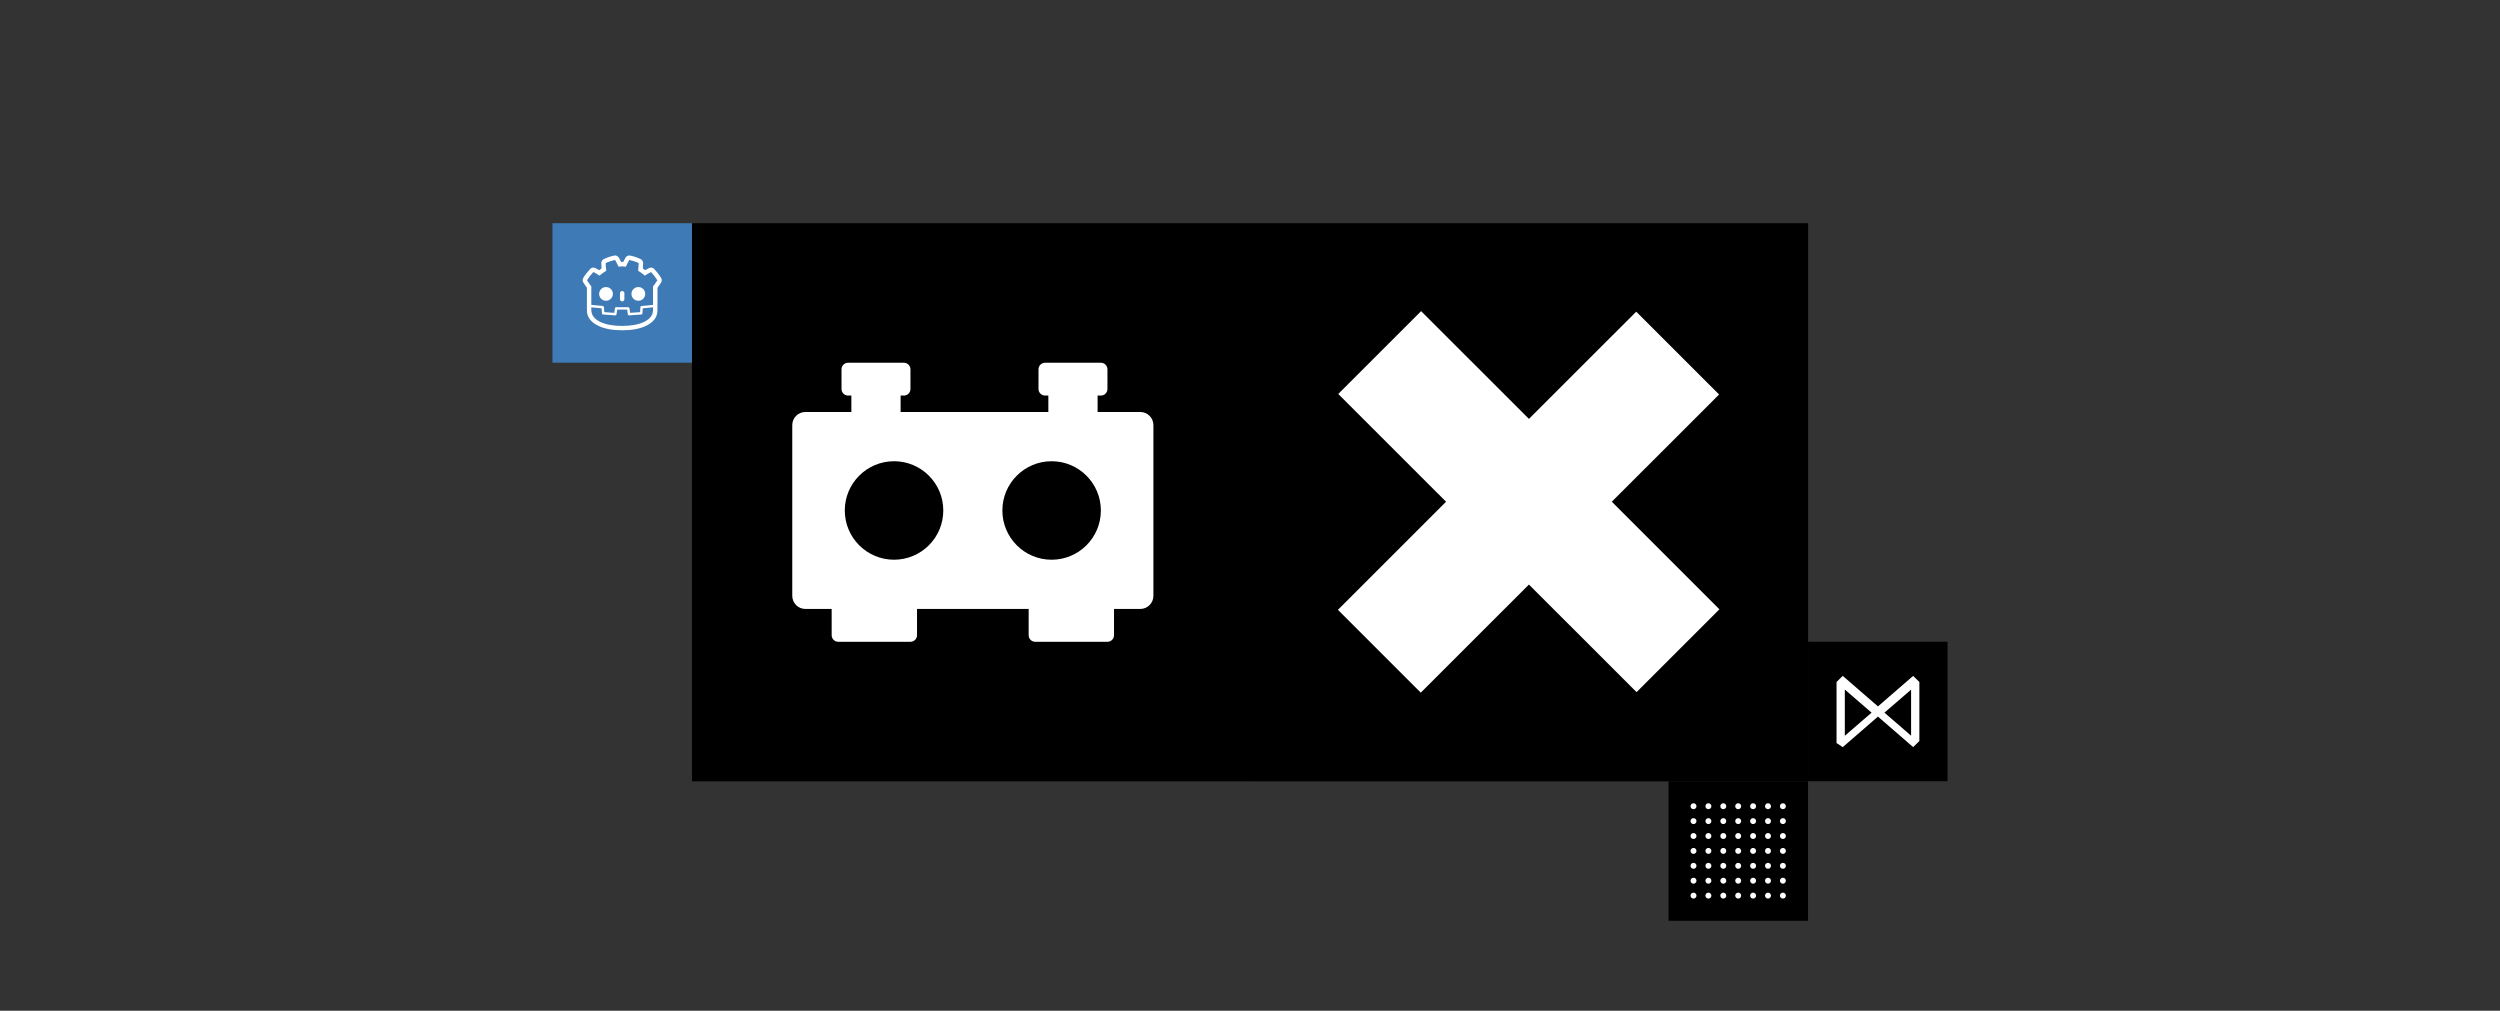 <?xml version="1.0" encoding="utf-8"?>
<svg width="1024px" height="414px" viewBox="0 0 1024 414" version="1.1" xmlns:xlink="http://www.w3.org/1999/xlink" xmlns="http://www.w3.org/2000/svg">
  <rect x="0" y="0" width="1024" height="414" fill="#333333" stroke="none"/>
  <g id="logo">
    <path d="M0 0L1024 0L1024 414L0 414L0 0Z" id="Rectangle" fill="#448AFF" fill-opacity="0" fill-rule="evenodd" stroke="none" />
    <g id="Group" transform="translate(283.429 91.428)">
      <g id="Group" transform="scale(1 1)">
        <path d="M0 0L228.607 0L228.607 228.598L0 228.598L0 0Z" id="Rectangle" fill="#000000" fill-rule="evenodd" stroke="none" />
        <path d="M89.496 59.838C89.496 58.352 88.291 57.149 86.806 57.149L63.943 57.149C62.458 57.149 61.254 58.352 61.254 59.838L61.254 67.906C61.254 69.392 62.458 70.596 63.943 70.596L65.289 70.596L65.289 77.32L46.461 77.32C43.489 77.32 41.082 79.727 41.082 82.698L41.082 152.622C41.082 155.593 43.489 158.001 46.461 158.001L57.22 158.001L57.22 168.758C57.22 170.244 58.424 171.447 59.909 171.447L89.496 171.447C90.981 171.447 92.184 170.244 92.184 168.758L92.184 158.001L137.907 158.001L137.907 168.758C137.907 170.244 139.111 171.447 140.596 171.447L170.181 171.447C171.667 171.447 172.871 170.244 172.871 168.758L172.871 158.001L183.629 158.001C186.6 158.001 189.007 155.593 189.007 152.622L189.007 82.698C189.007 79.727 186.6 77.32 183.629 77.32L166.147 77.32L166.147 70.596L167.492 70.596C168.978 70.596 170.181 69.392 170.181 67.906L170.181 59.838C170.181 58.352 168.978 57.149 167.492 57.149L144.63 57.149C143.145 57.149 141.941 58.352 141.941 59.838L141.941 67.906C141.941 69.392 143.145 70.596 144.63 70.596L145.975 70.596L145.975 77.32L85.461 77.32L85.461 70.596L86.806 70.596C88.291 70.596 89.496 69.392 89.496 67.906L89.496 59.838L89.496 59.838ZM82.77 97.491C71.63 97.491 62.598 106.522 62.598 117.662C62.598 128.803 71.63 137.833 82.77 137.833C93.911 137.833 102.941 128.803 102.941 117.662C102.941 106.522 93.911 97.491 82.77 97.491L82.77 97.491ZM147.314 97.494C136.172 97.494 127.142 106.525 127.142 117.666C127.142 128.807 136.172 137.837 147.314 137.837C158.453 137.837 167.484 128.807 167.484 117.666C167.484 106.525 158.453 97.494 147.314 97.494L147.314 97.494Z" id="Vector" fill="#FFFFFF" fill-rule="evenodd" stroke="none" />
      </g>
      <g id="Group" transform="matrix(1 0 0 1 228.569 0)">
        <path d="M0 0L228.604 0L228.604 228.603L0 228.603L0 0Z" id="Rectangle" fill="#000000" fill-rule="evenodd" stroke="none" />
        <path d="M70.09 36.015L114.251 80.154L158.199 36.227L192.14 70.152L148.193 114.079L192.279 158.144L158.338 192.07L114.251 148.004L69.951 192.282L36.011 158.356L80.309 114.079L36.15 69.941L70.09 36.015L70.09 36.015Z" id="Vector" fill="#FFFFFF" fill-rule="evenodd" stroke="none" />
      </g>
    </g>
    <g id="Group" transform="matrix(1 0 0 1 683.428 320)">
      <path d="M0 0L57.144 0L57.144 57.143L0 57.143L0 0Z" id="Rectangle" fill="#000000" fill-rule="evenodd" stroke="none" />
      <g id="Group" transform="matrix(1 0 0 1 9.008 9.005)">
        <path d="M1.221 9.15527e-05C1.895 9.15527e-05 2.441 0.546 2.441 1.221L2.441 1.221C2.441 1.895 1.895 2.441 1.221 2.441L1.221 2.441C0.546 2.441 0 1.895 0 1.221L0 1.221C0 0.546 0.546 9.15527e-05 1.221 9.15527e-05Z" id="Rectangle" fill="#FFFFFF" stroke="none" />
        <path d="M31.738 0C32.412 0 32.959 0.546 32.959 1.221L32.959 1.221C32.959 1.895 32.412 2.441 31.738 2.441L31.738 2.441C31.064 2.441 30.517 1.895 30.517 1.221L30.517 1.221C30.517 0.546 31.064 0 31.738 0Z" id="Rectangle" fill="#FFFFFF" stroke="none" />
        <path d="M37.842 9.15527e-05C38.516 9.15527e-05 39.062 0.546 39.062 1.221L39.062 1.221C39.062 1.895 38.516 2.441 37.842 2.441L37.842 2.441C37.167 2.441 36.621 1.895 36.621 1.221L36.621 1.221C36.621 0.546 37.167 9.15527e-05 37.842 9.15527e-05Z" id="Rectangle" fill="#FFFFFF" stroke="none" />
        <path d="M25.632 9.15527e-05C26.306 9.15527e-05 26.853 0.547 26.853 1.221L26.853 1.221C26.853 1.895 26.306 2.441 25.632 2.441L25.632 2.441C24.958 2.441 24.412 1.895 24.412 1.221L24.412 1.221C24.412 0.547 24.958 9.15527e-05 25.632 9.15527e-05L25.632 9.15527e-05Z" id="Rectangle" fill="#FFFFFF" stroke="none" />
        <path d="M19.529 9.15527e-05C20.203 9.15527e-05 20.75 0.547 20.75 1.221L20.75 1.221C20.75 1.895 20.203 2.441 19.529 2.441L19.529 2.441C18.855 2.441 18.308 1.895 18.308 1.221L18.308 1.221C18.308 0.547 18.855 9.15527e-05 19.529 9.15527e-05L19.529 9.15527e-05Z" id="Rectangle" fill="#FFFFFF" stroke="none" />
        <path d="M13.425 9.15527e-05C14.099 9.15527e-05 14.646 0.547 14.646 1.221L14.646 1.221C14.646 1.895 14.099 2.441 13.425 2.441L13.425 2.441C12.751 2.441 12.204 1.895 12.204 1.221L12.204 1.221C12.204 0.547 12.751 9.15527e-05 13.425 9.15527e-05L13.425 9.15527e-05Z" id="Rectangle" fill="#FFFFFF" stroke="none" />
        <path d="M7.324 0C7.998 0 8.545 0.546 8.545 1.221L8.545 1.221C8.545 1.895 7.998 2.441 7.324 2.441L7.324 2.441C6.65 2.441 6.103 1.895 6.103 1.221L6.103 1.221C6.103 0.546 6.65 0 7.324 0Z" id="Rectangle" fill="#FFFFFF" stroke="none" />
        <path d="M1.221 6.1C1.895 6.1 2.442 6.646 2.442 7.32L2.442 7.32C2.442 7.995 1.895 8.541 1.221 8.541L1.221 8.541C0.547 8.541 0 7.995 0 7.32L0 7.32C0 6.646 0.547 6.1 1.221 6.1L1.221 6.1Z" id="Rectangle" fill="#FFFFFF" stroke="none" />
        <path d="M31.739 6.1C32.413 6.1 32.96 6.646 32.96 7.32L32.96 7.32C32.96 7.995 32.413 8.541 31.739 8.541L31.739 8.541C31.065 8.541 30.518 7.995 30.518 7.32L30.518 7.32C30.518 6.646 31.065 6.1 31.739 6.1L31.739 6.1Z" id="Rectangle" fill="#FFFFFF" stroke="none" />
        <path d="M37.842 6.1C38.517 6.1 39.063 6.646 39.063 7.32L39.063 7.32C39.063 7.995 38.517 8.541 37.842 8.541L37.842 8.541C37.168 8.541 36.622 7.995 36.622 7.32L36.622 7.32C36.622 6.646 37.168 6.1 37.842 6.1L37.842 6.1Z" id="Rectangle" fill="#FFFFFF" stroke="none" />
        <path d="M25.633 6.1C26.307 6.1 26.854 6.646 26.854 7.32L26.854 7.32C26.854 7.995 26.307 8.541 25.633 8.541L25.633 8.541C24.959 8.541 24.412 7.995 24.412 7.32L24.412 7.32C24.412 6.646 24.959 6.1 25.633 6.1L25.633 6.1Z" id="Rectangle" fill="#FFFFFF" stroke="none" />
        <path d="M19.53 6.1C20.204 6.1 20.75 6.646 20.75 7.32L20.75 7.32C20.75 7.995 20.204 8.541 19.53 8.541L19.53 8.541C18.855 8.541 18.309 7.995 18.309 7.32L18.309 7.32C18.309 6.646 18.855 6.1 19.53 6.1L19.53 6.1Z" id="Rectangle" fill="#FFFFFF" stroke="none" />
        <path d="M13.426 6.1C14.1 6.1 14.646 6.646 14.646 7.32L14.646 7.32C14.646 7.995 14.1 8.541 13.426 8.541L13.426 8.541C12.752 8.541 12.205 7.995 12.205 7.32L12.205 7.32C12.205 6.646 12.752 6.1 13.426 6.1L13.426 6.1Z" id="Rectangle" fill="#FFFFFF" stroke="none" />
        <path d="M7.325 6.1C7.999 6.1 8.545 6.646 8.545 7.32L8.545 7.32C8.545 7.995 7.999 8.541 7.325 8.541L7.325 8.541C6.65 8.541 6.104 7.995 6.104 7.32L6.104 7.32C6.104 6.646 6.65 6.1 7.325 6.1L7.325 6.1Z" id="Rectangle" fill="#FFFFFF" stroke="none" />
        <path d="M1.221 12.203C1.895 12.203 2.442 12.749 2.442 13.424L2.442 13.424C2.442 14.098 1.895 14.644 1.221 14.644L1.221 14.644C0.547 14.644 0.001 14.098 0.001 13.424L0.001 13.424C0.001 12.749 0.547 12.203 1.221 12.203L1.221 12.203Z" id="Rectangle" fill="#FFFFFF" stroke="none" />
        <path d="M31.739 12.203C32.413 12.203 32.96 12.749 32.96 13.424L32.96 13.424C32.96 14.098 32.413 14.644 31.739 14.644L31.739 14.644C31.065 14.644 30.518 14.098 30.518 13.424L30.518 13.424C30.518 12.749 31.065 12.203 31.739 12.203L31.739 12.203Z" id="Rectangle" fill="#FFFFFF" stroke="none" />
        <path d="M37.843 12.203C38.517 12.203 39.063 12.749 39.063 13.424L39.063 13.424C39.063 14.098 38.517 14.644 37.843 14.644L37.843 14.644C37.168 14.644 36.622 14.098 36.622 13.424L36.622 13.424C36.622 12.749 37.168 12.203 37.843 12.203L37.843 12.203Z" id="Rectangle" fill="#FFFFFF" stroke="none" />
        <path d="M25.633 12.203C26.307 12.203 26.854 12.749 26.854 13.424L26.854 13.424C26.854 14.098 26.307 14.644 25.633 14.644L25.633 14.644C24.959 14.644 24.412 14.098 24.412 13.424L24.412 13.424C24.412 12.749 24.959 12.203 25.633 12.203L25.633 12.203Z" id="Rectangle" fill="#FFFFFF" stroke="none" />
        <path d="M19.53 12.203C20.204 12.203 20.75 12.749 20.75 13.424L20.75 13.424C20.75 14.098 20.204 14.644 19.53 14.644L19.529 14.644C18.855 14.644 18.309 14.098 18.309 13.424L18.309 13.424C18.309 12.749 18.855 12.203 19.529 12.203L19.53 12.203Z" id="Rectangle" fill="#FFFFFF" stroke="none" />
        <path d="M13.426 12.203C14.1 12.203 14.646 12.749 14.646 13.424L14.646 13.424C14.646 14.098 14.1 14.644 13.426 14.644L13.426 14.644C12.752 14.644 12.205 14.098 12.205 13.424L12.205 13.424C12.205 12.749 12.752 12.203 13.426 12.203L13.426 12.203Z" id="Rectangle" fill="#FFFFFF" stroke="none" />
        <path d="M7.325 12.203C7.999 12.203 8.545 12.749 8.545 13.424L8.545 13.424C8.545 14.098 7.999 14.644 7.325 14.644L7.325 14.644C6.65 14.644 6.104 14.098 6.104 13.424L6.104 13.424C6.104 12.749 6.65 12.203 7.325 12.203L7.325 12.203Z" id="Rectangle" fill="#FFFFFF" stroke="none" />
        <path d="M1.221 18.306C1.895 18.306 2.442 18.853 2.442 19.527L2.442 19.527C2.442 20.201 1.895 20.748 1.221 20.748L1.221 20.748C0.547 20.748 0.001 20.201 0.001 19.527L0.001 19.527C0.001 18.853 0.547 18.306 1.221 18.306L1.221 18.306Z" id="Rectangle" fill="#FFFFFF" stroke="none" />
        <path d="M31.739 18.306C32.413 18.306 32.96 18.853 32.96 19.527L32.96 19.527C32.96 20.201 32.413 20.748 31.739 20.748L31.739 20.748C31.065 20.748 30.518 20.201 30.518 19.527L30.518 19.527C30.518 18.853 31.065 18.306 31.739 18.306L31.739 18.306Z" id="Rectangle" fill="#FFFFFF" stroke="none" />
        <path d="M37.843 18.307C38.517 18.307 39.063 18.853 39.063 19.527L39.063 19.527C39.063 20.201 38.517 20.748 37.843 20.748L37.843 20.748C37.168 20.748 36.622 20.201 36.622 19.527L36.622 19.527C36.622 18.853 37.168 18.307 37.843 18.307L37.843 18.307Z" id="Rectangle" fill="#FFFFFF" stroke="none" />
        <path d="M25.633 18.306C26.307 18.306 26.854 18.853 26.854 19.527L26.854 19.527C26.854 20.201 26.307 20.748 25.633 20.748L25.633 20.748C24.959 20.748 24.412 20.201 24.412 19.527L24.412 19.527C24.412 18.853 24.959 18.306 25.633 18.306L25.633 18.306Z" id="Rectangle" fill="#FFFFFF" stroke="none" />
        <path d="M19.53 18.307C20.204 18.307 20.75 18.853 20.75 19.527L20.75 19.527C20.75 20.201 20.204 20.748 19.53 20.748L19.53 20.748C18.855 20.748 18.309 20.201 18.309 19.527L18.309 19.527C18.309 18.853 18.855 18.307 19.53 18.307L19.53 18.307Z" id="Rectangle" fill="#FFFFFF" stroke="none" />
        <path d="M13.426 18.306C14.1 18.306 14.646 18.853 14.646 19.527L14.646 19.527C14.646 20.201 14.1 20.748 13.426 20.748L13.426 20.748C12.751 20.748 12.205 20.201 12.205 19.527L12.205 19.527C12.205 18.853 12.751 18.306 13.426 18.306L13.426 18.306Z" id="Rectangle" fill="#FFFFFF" stroke="none" />
        <path d="M7.325 18.306C7.999 18.306 8.545 18.853 8.545 19.527L8.545 19.527C8.545 20.201 7.999 20.748 7.325 20.748L7.325 20.748C6.65 20.748 6.104 20.201 6.104 19.527L6.104 19.527C6.104 18.853 6.65 18.306 7.325 18.306L7.325 18.306Z" id="Rectangle" fill="#FFFFFF" stroke="none" />
        <path d="M1.221 24.41C1.895 24.41 2.442 24.956 2.442 25.631L2.442 25.631C2.442 26.305 1.895 26.851 1.221 26.851L1.221 26.851C0.547 26.851 0.001 26.305 0.001 25.631L0.001 25.631C0.001 24.956 0.547 24.41 1.221 24.41L1.221 24.41Z" id="Rectangle" fill="#FFFFFF" stroke="none" />
        <path d="M31.739 24.41C32.413 24.41 32.96 24.956 32.96 25.631L32.96 25.631C32.96 26.305 32.413 26.851 31.739 26.851L31.739 26.851C31.065 26.851 30.518 26.305 30.518 25.631L30.518 25.631C30.518 24.956 31.065 24.41 31.739 24.41L31.739 24.41Z" id="Rectangle" fill="#FFFFFF" stroke="none" />
        <path d="M37.842 24.41C38.517 24.41 39.063 24.956 39.063 25.631L39.063 25.631C39.063 26.305 38.517 26.851 37.842 26.851L37.842 26.851C37.168 26.851 36.622 26.305 36.622 25.631L36.622 25.631C36.622 24.956 37.168 24.41 37.842 24.41L37.842 24.41Z" id="Rectangle" fill="#FFFFFF" stroke="none" />
        <path d="M25.633 24.41C26.307 24.41 26.854 24.956 26.854 25.631L26.854 25.631C26.854 26.305 26.307 26.851 25.633 26.851L25.633 26.851C24.959 26.851 24.412 26.305 24.412 25.631L24.412 25.631C24.412 24.956 24.959 24.41 25.633 24.41L25.633 24.41Z" id="Rectangle" fill="#FFFFFF" stroke="none" />
        <path d="M19.53 24.41C20.204 24.41 20.75 24.956 20.75 25.631L20.75 25.631C20.75 26.305 20.204 26.851 19.53 26.851L19.53 26.851C18.855 26.851 18.309 26.305 18.309 25.631L18.309 25.631C18.309 24.956 18.855 24.41 19.53 24.41L19.53 24.41Z" id="Rectangle" fill="#FFFFFF" stroke="none" />
        <path d="M13.426 24.41C14.1 24.41 14.646 24.956 14.646 25.631L14.646 25.631C14.646 26.305 14.1 26.851 13.426 26.851L13.426 26.851C12.752 26.851 12.205 26.305 12.205 25.631L12.205 25.631C12.205 24.956 12.752 24.41 13.426 24.41L13.426 24.41Z" id="Rectangle" fill="#FFFFFF" stroke="none" />
        <path d="M7.325 24.41C7.999 24.41 8.545 24.956 8.545 25.631L8.545 25.631C8.545 26.305 7.999 26.851 7.325 26.851L7.325 26.851C6.65 26.851 6.104 26.305 6.104 25.631L6.104 25.631C6.104 24.956 6.65 24.41 7.325 24.41L7.325 24.41Z" id="Rectangle" fill="#FFFFFF" stroke="none" />
        <path d="M1.221 30.513C1.895 30.513 2.442 31.06 2.442 31.734L2.442 31.734C2.442 32.408 1.895 32.955 1.221 32.955L1.221 32.955C0.547 32.955 0 32.408 0 31.734L0 31.734C0 31.06 0.547 30.513 1.221 30.513L1.221 30.513Z" id="Rectangle" fill="#FFFFFF" stroke="none" />
        <path d="M31.739 30.513C32.413 30.513 32.96 31.06 32.96 31.734L32.96 31.734C32.96 32.408 32.413 32.955 31.739 32.955L31.739 32.955C31.065 32.955 30.518 32.408 30.518 31.734L30.518 31.734C30.518 31.06 31.065 30.513 31.739 30.513L31.739 30.513Z" id="Rectangle" fill="#FFFFFF" stroke="none" />
        <path d="M37.842 30.513C38.517 30.513 39.063 31.06 39.063 31.734L39.063 31.734C39.063 32.408 38.517 32.955 37.842 32.955L37.842 32.955C37.168 32.955 36.622 32.408 36.622 31.734L36.622 31.734C36.622 31.06 37.168 30.513 37.842 30.513L37.842 30.513Z" id="Rectangle" fill="#FFFFFF" stroke="none" />
        <path d="M25.633 30.513C26.307 30.513 26.854 31.06 26.854 31.734L26.854 31.734C26.854 32.408 26.307 32.955 25.633 32.955L25.633 32.955C24.959 32.955 24.412 32.408 24.412 31.734L24.412 31.734C24.412 31.06 24.959 30.513 25.633 30.513L25.633 30.513Z" id="Rectangle" fill="#FFFFFF" stroke="none" />
        <path d="M19.53 30.513C20.204 30.513 20.75 31.06 20.75 31.734L20.75 31.734C20.75 32.408 20.204 32.955 19.53 32.955L19.53 32.955C18.855 32.955 18.309 32.408 18.309 31.734L18.309 31.734C18.309 31.06 18.855 30.513 19.53 30.513L19.53 30.513Z" id="Rectangle" fill="#FFFFFF" stroke="none" />
        <path d="M13.426 30.513C14.1 30.513 14.646 31.06 14.646 31.734L14.646 31.734C14.646 32.408 14.1 32.955 13.426 32.955L13.426 32.955C12.752 32.955 12.205 32.408 12.205 31.734L12.205 31.734C12.205 31.06 12.752 30.513 13.426 30.513L13.426 30.513Z" id="Rectangle" fill="#FFFFFF" stroke="none" />
        <path d="M7.325 30.513C7.999 30.513 8.545 31.06 8.545 31.734L8.545 31.734C8.545 32.408 7.999 32.955 7.325 32.955L7.325 32.955C6.65 32.955 6.104 32.408 6.104 31.734L6.104 31.734C6.104 31.06 6.65 30.513 7.325 30.513L7.325 30.513Z" id="Rectangle" fill="#FFFFFF" stroke="none" />
        <path d="M1.221 36.617C1.895 36.617 2.442 37.163 2.442 37.837L2.442 37.837C2.442 38.512 1.895 39.058 1.221 39.058L1.221 39.058C0.547 39.058 0.001 38.512 0.001 37.837L0.001 37.837C0.001 37.163 0.547 36.617 1.221 36.617L1.221 36.617Z" id="Rectangle" fill="#FFFFFF" stroke="none" />
        <path d="M31.739 36.617C32.413 36.617 32.96 37.163 32.96 37.837L32.96 37.837C32.96 38.512 32.413 39.058 31.739 39.058L31.739 39.058C31.065 39.058 30.518 38.512 30.518 37.837L30.518 37.837C30.518 37.163 31.065 36.617 31.739 36.617L31.739 36.617Z" id="Rectangle" fill="#FFFFFF" stroke="none" />
        <path d="M37.842 36.617C38.517 36.617 39.063 37.163 39.063 37.837L39.063 37.837C39.063 38.512 38.517 39.058 37.842 39.058L37.842 39.058C37.168 39.058 36.622 38.512 36.622 37.837L36.622 37.837C36.622 37.163 37.168 36.617 37.842 36.617L37.842 36.617Z" id="Rectangle" fill="#FFFFFF" stroke="none" />
        <path d="M25.633 36.617C26.307 36.617 26.854 37.163 26.854 37.837L26.854 37.837C26.854 38.512 26.307 39.058 25.633 39.058L25.633 39.058C24.959 39.058 24.412 38.512 24.412 37.837L24.412 37.837C24.412 37.163 24.959 36.617 25.633 36.617L25.633 36.617Z" id="Rectangle" fill="#FFFFFF" stroke="none" />
        <path d="M19.53 36.617C20.204 36.617 20.75 37.163 20.75 37.837L20.75 37.837C20.75 38.512 20.204 39.058 19.53 39.058L19.53 39.058C18.855 39.058 18.309 38.512 18.309 37.837L18.309 37.837C18.309 37.163 18.855 36.617 19.53 36.617L19.53 36.617Z" id="Rectangle" fill="#FFFFFF" stroke="none" />
        <path d="M13.426 36.617C14.1 36.617 14.646 37.163 14.646 37.837L14.646 37.837C14.646 38.512 14.1 39.058 13.426 39.058L13.426 39.058C12.752 39.058 12.205 38.512 12.205 37.837L12.205 37.837C12.205 37.163 12.752 36.617 13.426 36.617L13.426 36.617Z" id="Rectangle" fill="#FFFFFF" stroke="none" />
        <path d="M7.325 36.617C7.999 36.617 8.545 37.163 8.545 37.837L8.545 37.837C8.545 38.512 7.999 39.058 7.325 39.058L7.325 39.058C6.65 39.058 6.104 38.512 6.104 37.837L6.104 37.837C6.104 37.163 6.65 36.617 7.325 36.617L7.325 36.617Z" id="Rectangle" fill="#FFFFFF" stroke="none" />
      </g>
    </g>
    <g id="Group" transform="matrix(1 0 0 1 226.286 91.428)">
      <path d="M0 0L57.143 0L57.143 57.139L0 57.139L0 0Z" id="Rectangle" fill="#3E7AB5" fill-rule="evenodd" stroke="none" />
      <path d="M43.007 35.484C43.085 38.323 41.512 40.514 38.287 42.056C35.833 43.243 32.6 43.845 28.589 43.861L28.553 43.861C24.542 43.845 21.309 43.243 18.855 42.056C15.614 40.514 14.033 38.323 14.112 35.484L14.112 26.458L12.66 24.311C12.472 24.028 12.373 23.717 12.365 23.379C12.365 23.033 12.448 22.714 12.613 22.423C13.321 21.228 14.261 20.005 15.433 18.754C15.708 18.455 16.043 18.27 16.436 18.2C16.829 18.129 17.207 18.184 17.569 18.365C18.096 18.632 18.627 18.923 19.162 19.238L19.456 18.99L19.527 18.955L20.117 18.518C20.062 17.826 20.027 17.11 20.011 16.371C20.003 16.017 20.09 15.69 20.271 15.392C20.451 15.093 20.695 14.865 21.002 14.707C22.213 14.102 23.633 13.618 25.261 13.256C25.631 13.169 25.997 13.205 26.359 13.362C26.721 13.512 27 13.755 27.196 14.094C27.527 14.644 27.845 15.234 28.152 15.864L28.541 15.852L28.589 15.852L28.99 15.864C29.289 15.25 29.603 14.66 29.934 14.094C30.13 13.763 30.41 13.52 30.771 13.362C31.125 13.205 31.499 13.169 31.892 13.256C33.505 13.618 34.921 14.102 36.14 14.707C36.447 14.865 36.694 15.093 36.883 15.392C37.056 15.69 37.143 16.021 37.143 16.383L37.025 18.53L37.591 18.931L37.65 18.966L37.98 19.238C38.508 18.923 39.038 18.632 39.573 18.365C39.927 18.184 40.301 18.129 40.694 18.2C41.087 18.27 41.422 18.455 41.697 18.754C42.861 19.997 43.801 21.224 44.517 22.435C44.69 22.718 44.773 23.033 44.765 23.379C44.765 23.701 44.674 24.008 44.493 24.299C44.006 25.086 43.514 25.809 43.019 26.47L43.019 32.829L43.007 33.03L43.007 35.484M41.19 33.467L41.19 25.88C41.78 25.141 42.37 24.307 42.96 23.379C42.307 22.278 41.446 21.149 40.376 19.993C39.511 20.425 38.653 20.925 37.804 21.491C37.638 21.302 37.426 21.11 37.166 20.913L36.494 20.406L35.798 19.934L35.09 19.485C35.216 18.534 35.294 17.488 35.326 16.347C34.225 15.804 32.943 15.368 31.479 15.038C30.976 15.895 30.508 16.815 30.075 17.798L28.565 17.68L28.541 17.68L27.055 17.798C26.599 16.784 26.127 15.863 25.639 15.038C24.176 15.368 22.894 15.804 21.793 16.347C21.824 17.464 21.907 18.51 22.04 19.485L21.309 19.934L20.625 20.406L19.952 20.913C19.692 21.11 19.476 21.302 19.303 21.491C18.461 20.925 17.608 20.425 16.743 19.993C15.673 21.149 14.812 22.278 14.159 23.379C14.819 24.401 15.405 25.235 15.917 25.88L15.917 33.467L15.964 33.467L20.648 33.903C20.766 33.919 20.868 33.97 20.955 34.056C21.034 34.143 21.081 34.249 21.096 34.375L21.238 36.428L25.32 36.711L25.592 34.812C25.615 34.694 25.674 34.595 25.769 34.517C25.863 34.438 25.969 34.399 26.087 34.399L31.031 34.399C31.149 34.399 31.255 34.438 31.35 34.517C31.444 34.595 31.503 34.694 31.527 34.812L31.81 36.711L35.88 36.428L36.034 34.375C36.034 34.249 36.077 34.143 36.164 34.056C36.25 33.97 36.352 33.919 36.47 33.903L41.154 33.467L41.19 33.467M24.754 28.948C24.754 29.719 24.479 30.384 23.928 30.942C23.378 31.485 22.713 31.756 21.934 31.756C21.156 31.756 20.491 31.485 19.94 30.942C19.398 30.384 19.126 29.719 19.126 28.948C19.126 28.177 19.398 27.516 19.94 26.966C20.491 26.423 21.156 26.152 21.934 26.152C22.713 26.152 23.378 26.423 23.928 26.966C24.479 27.516 24.754 28.177 24.754 28.948M28.554 32.003C28.31 32.003 28.097 31.925 27.916 31.767C27.743 31.61 27.657 31.417 27.657 31.189L27.657 28.605C27.657 28.377 27.743 28.185 27.916 28.027C28.097 27.862 28.31 27.78 28.554 27.78C28.805 27.78 29.018 27.862 29.191 28.027C29.372 28.185 29.462 28.377 29.462 28.605L29.462 31.189C29.462 31.417 29.372 31.61 29.191 31.767C29.018 31.925 28.805 32.003 28.554 32.003M32.364 28.948C32.364 28.177 32.64 27.516 33.19 26.966C33.741 26.423 34.406 26.152 35.184 26.152C35.963 26.152 36.628 26.423 37.178 26.966C37.721 27.516 37.992 28.177 37.992 28.948C37.992 29.719 37.721 30.384 37.178 30.942C36.628 31.485 35.963 31.756 35.184 31.756C34.406 31.756 33.741 31.485 33.19 30.942C32.64 30.384 32.364 29.719 32.364 28.948M41.19 34.458L37.001 34.859L36.848 36.935C36.848 37.053 36.805 37.156 36.718 37.242C36.616 37.337 36.506 37.388 36.388 37.395L31.409 37.749L31.373 37.749C31.24 37.749 31.13 37.71 31.043 37.632C30.949 37.553 30.894 37.447 30.878 37.313L30.595 35.39L26.536 35.39L26.241 37.313C26.225 37.447 26.162 37.553 26.052 37.632C25.958 37.718 25.844 37.757 25.71 37.749L20.731 37.395C20.605 37.388 20.499 37.337 20.412 37.242C20.318 37.156 20.271 37.053 20.271 36.935L20.106 34.859L15.917 34.458L15.917 35.508C15.917 37.624 17.152 39.268 19.622 40.44C21.879 41.517 24.853 42.06 28.542 42.068L28.565 42.068C32.262 42.06 35.239 41.517 37.497 40.44C39.959 39.268 41.19 37.624 41.19 35.508L41.19 34.458" id="Outline" fill="#FFFFFF" fill-rule="evenodd" stroke="none" />
    </g>
    <g id="naiive_trans_dark" transform="matrix(1 0 0 1 740.572 262.857)">
      <path d="M0 0L57.143 0L57.143 57.143L0 57.143L0 0L0 0Z" id="Rectangle" fill="#000000" fill-rule="evenodd" stroke="none" />
      <path d="M14.219 13.979L28.639 26.487L43.059 13.997L45.603 16.48L45.603 40.673L43.059 43.164L28.639 30.656L14.232 43.164L11.674 41.497L11.674 16.48L14.219 13.979L14.219 13.979ZM15.067 38.511L26.02 29.048L15.067 19.585L15.067 38.511L15.067 38.511L15.067 38.511ZM31.298 29.048L42.21 19.62L42.21 38.477L31.298 29.048L31.298 29.048L31.298 29.048Z" id="Vector" fill="#FFFFFF" fill-rule="evenodd" stroke="none" />
    </g>
  </g>
</svg>